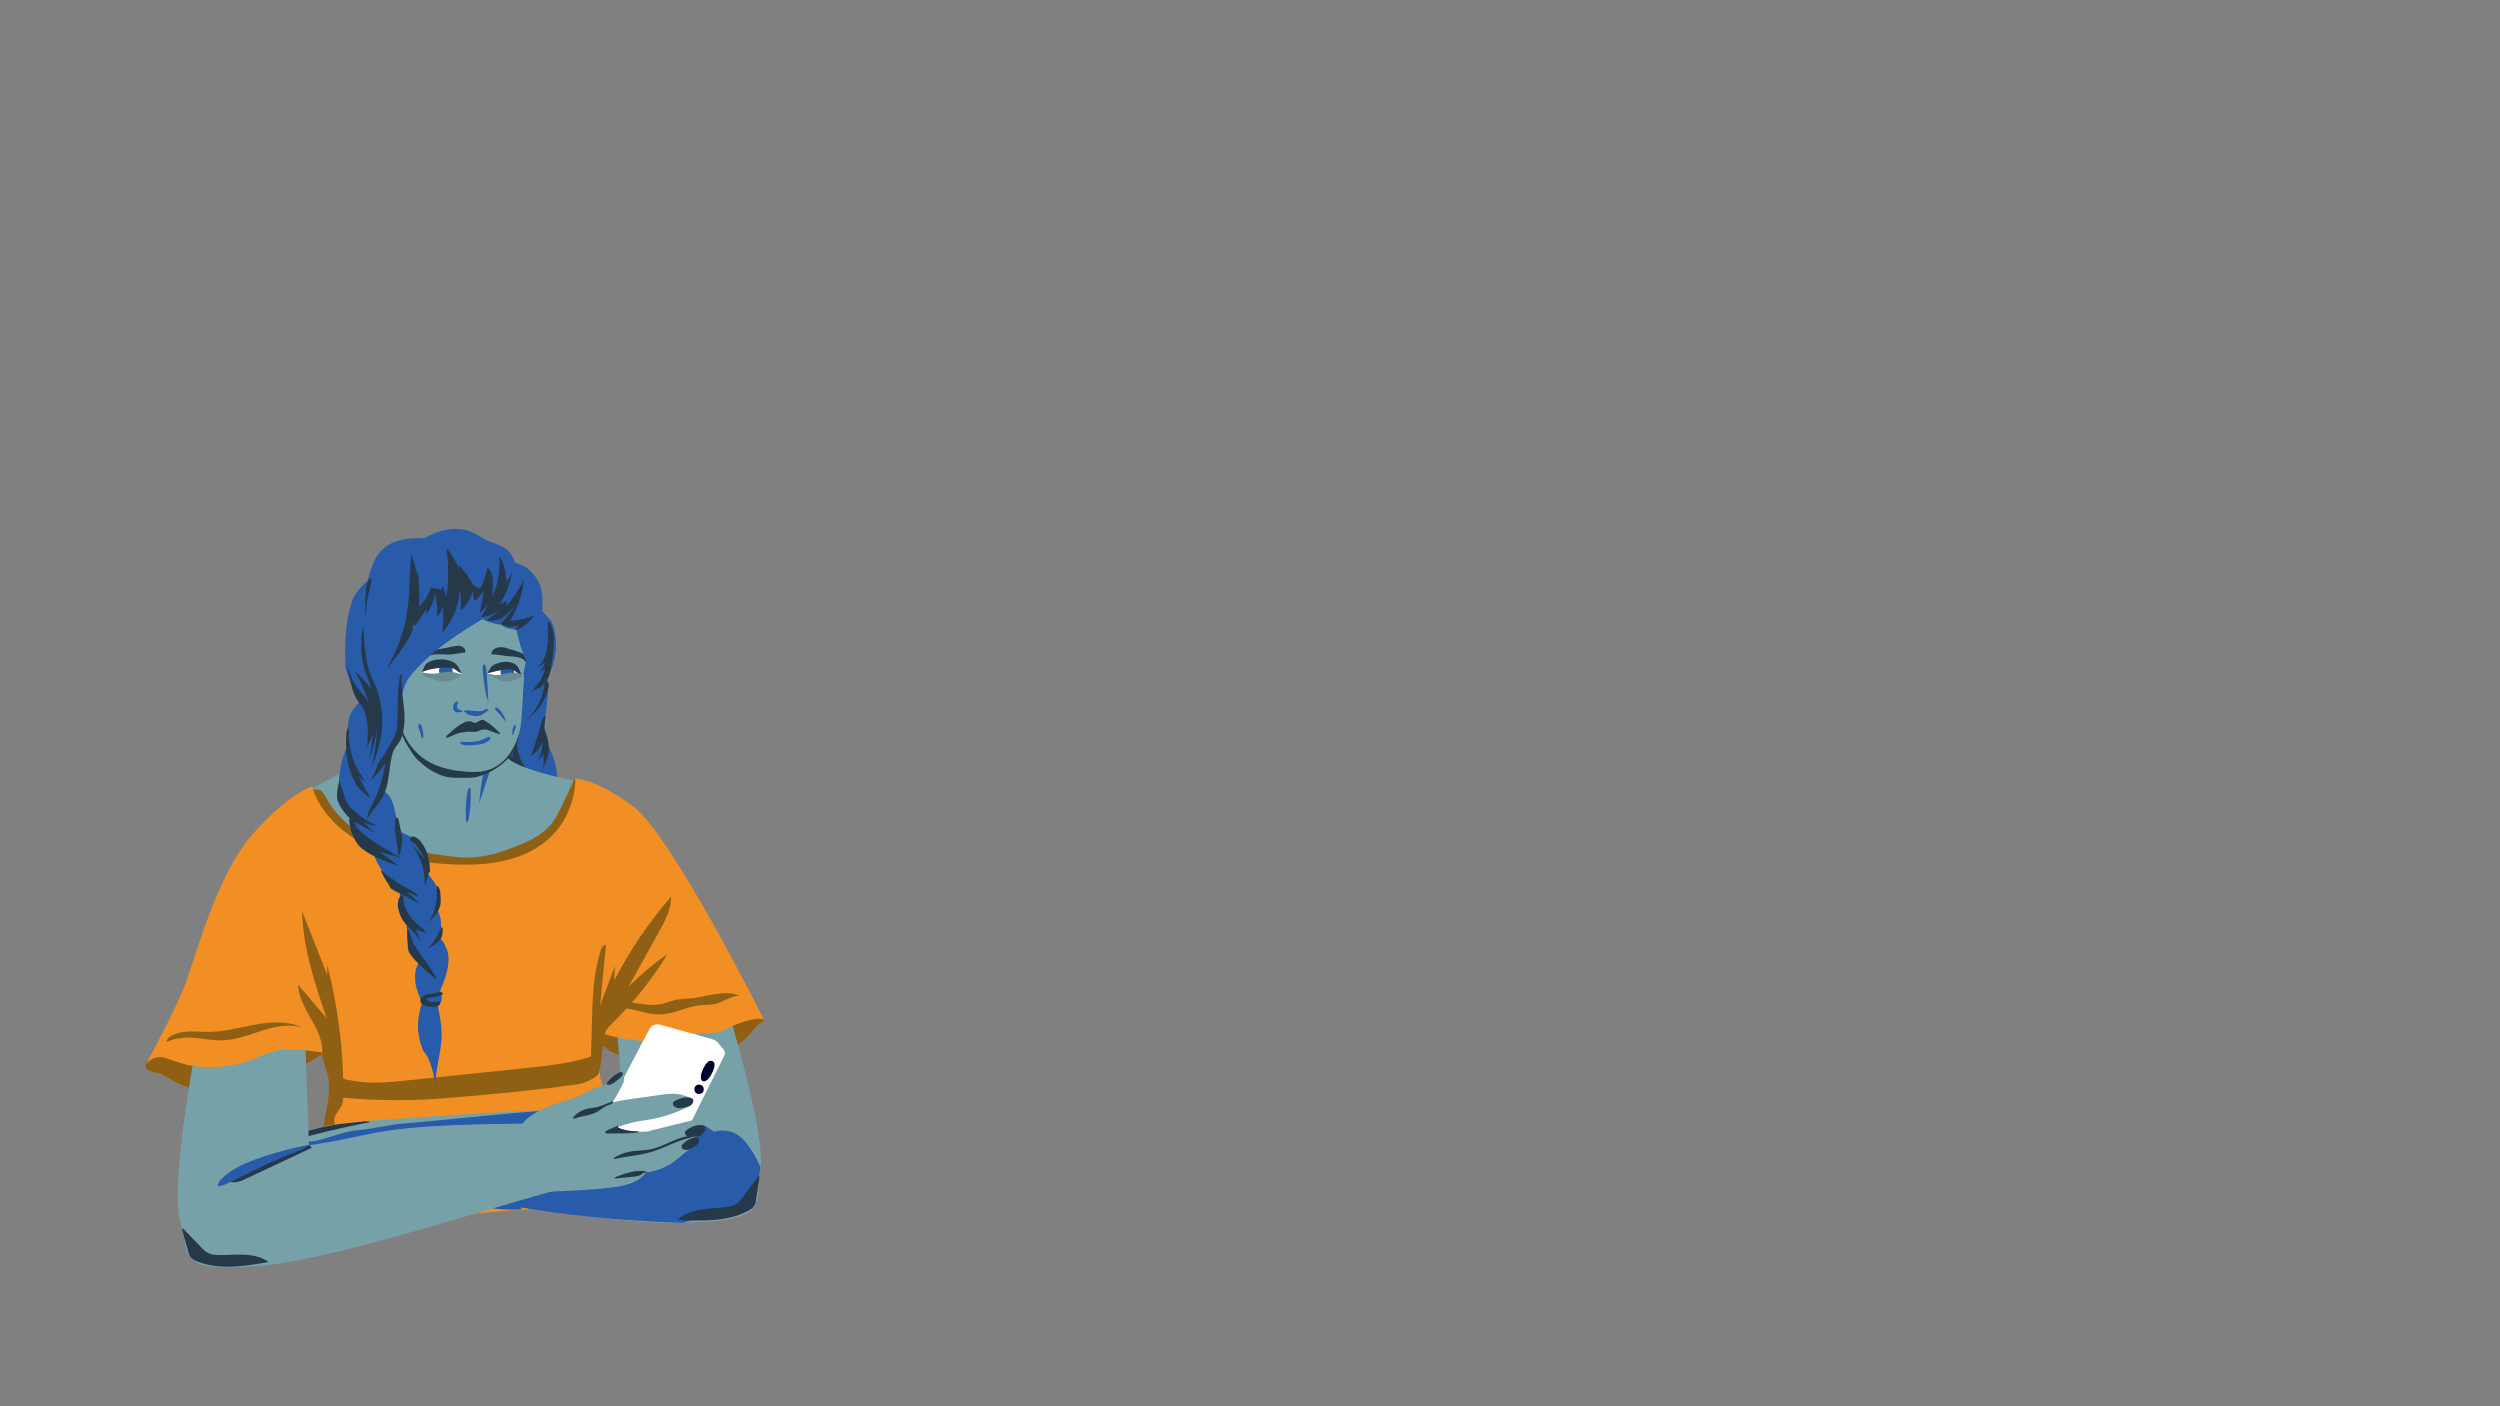 <ns0:svg xmlns:ns0="http://www.w3.org/2000/svg" version="1.1" id="Layer_4" x="0px" y="0px" viewBox="0 0 2562 1441" style="enable-background:new 0 0 2562 1441;" xml:space="preserve" width="2562.0" height="1441.0">
<ns0:rect x="0" y="0" width="2562" height="1441" fill="#808080" stroke="none"/>
<ns0:style type="text/css">
	.st0{fill:#285BAA;}
	.st1{fill:#26394B;}
	.st2{fill:#8F6014;}
	.st3{fill:#76A1A9;}
	.st4{fill:#F18F24;}
	.st5{fill:#FFFFFF;}
	.st6{fill:#00022E;}
	.st7{fill:#678C91;}
</ns0:style>
<ns0:g>
	<ns0:g>
		<ns0:path class="st0" d="M525.8,783.3c1,1.1,2,2.1,2.7,3.4c0.6,1.3,0.9,2.8,1.2,4.2c1.7,7.8-0.6,20.8,4.5,27c2,2.5,4.9,3.8,7.9,5    c6.7,2.6,29.8,14.7,33.2,8.3c3-5.5-4.6-35-5-41.3c-1.1-15.4-12.5-28.8-12.8-44.2c-0.2-6.7,1.8-13.2,2.5-19.9    c0.9-9.3,2.5-19.5,0.9-28.7c-1.1-6.3-5.5-12.2-10.3-16.3c-3.3-2.9-10.7-19.8-14.9-19.9c-13.4-0.4-23,24.4-28.9,36.5    c-5.9,12.1-5.7,26.3-2,39.3c1.9,6.8,5,13.7,10,18.8c1,1,2.1,1.8,2.8,3c0.5,1.2,0.4,2.6,0.4,3.7c0.1,3.6,0.9,7.1,2.1,10.6    C521,776.7,523,780.2,525.8,783.3z" />
		<ns0:path class="st1" d="M545.8,794.2c-7.8-2.7-14.3-6.6-20.6-11.9c-2.7-2.2-4.4-4.9-4.8-8.5c1.8,0.5,3.5,1.2,5.2,1.9    c-0.2-3.8-0.3-7.7-0.1-11.5c0.1-1.9,0.5-3.6,1.2-5.5c0.4-1.2,1.7-10.1,4.1-7.9c1.8,1.7-0.7,8.5-0.9,10.8c-0.1,2.2-0.2,3.7,0.2,5.5    c1.5,7,3.8,13,7.7,19.1c1.1,1.7,2.6,2.9,3.9,4.7C542.7,791.9,544.3,793.7,545.8,794.2z" />
		<ns0:path class="st1" d="M543.7,775c5.5-3.4,9.9-8.7,12.2-14.9c0.2,6.5-1.4,13-4.5,18.7c2.3-1.6,4.3-3.9,5.1-6.6    c1.2,5.4,0.9,11.1-1.1,16.3c7.1-9.8,9-23.4,4.8-34.8c-0.6-1.8-1.5-3.6-1.9-5.7c-0.9-4.2,0.2-8.3,0.6-12.4c0.4-3.8-2.5,0.2-3,1.6    c-1.6,3.7-2.1,8-3.3,11.8c-1.2,4.2-2.6,8.2-3.9,12.3C547.4,765.9,545.7,770.5,543.7,775z" />
	</ns0:g>
	<ns0:path class="st2" d="M182.4,1110.3c14,7,30.4,7.7,45.9,5.5s30.5-6.8,45.8-10c6.5-1.4,13.1-2.5,19.4-4.8c6.1-2.2,11.6-5.5,17.2-8.9   c6.8-4.1,13.7-8.1,20.5-12.2c1.4-0.9,2.9-1.8,3.3-3.4c0.3-1.4-0.2-2.7-1-3.9c-5-9.4-14.7-15.7-24.9-18.7c-10.2-3-21-3.1-31.7-2.7   c-12.3,0.5-24.4,1.9-36.5,3.9c-12.2,2-24.2,4.9-36.1,8.4c-11.8,3.5-23.5,7.8-34.8,12.8c-5.1,2.2-11,4.3-15.4,7.9   c-2.7,2.2-6.4,6.4-4.6,10.2c2.2,4.4,9.9,4.1,14,5.7c5.3,2,10,5.2,14.9,8.1C179.9,1109,181.1,1109.6,182.4,1110.3z" />
	<ns0:path class="st2" d="M784.1,1046.1c-3,1.1-5.8,2.8-8.1,4.9c-3.2,2.9-5.7,6.6-8.5,9.8c-9.2,10.6-22.5,16.7-36.2,19.7   c-13.7,3-27.7,3-41.7,3c-9.6,0-19.2,0-28.9,0c-9.1,0-18.3,0-27-2.7c-8.6-2.7-16.9-8.3-20.4-16.6c-0.3-0.7-0.6-1.6-0.4-2.5   c0.3-1.4,1.7-2.2,2.9-2.9c35.5-18.9,75.1-35.4,114.9-29c9.5,1.5,18.7,4.4,27.9,7.1c4.6,1.4,9.3,2.8,13.9,4.3c2,0.6,4.5,1.1,6.3,2.1   C780.3,1044.1,782.2,1045.1,784.1,1046.1z" />
	<ns0:path class="st3" d="M408.8,713.8c0,0,3.7,46.2-27,61.6s-73.6,39-73.6,39l24.1,66.6l82.5,44.6h150.9l48.4-120.2   c0,0-66-11.6-88-24.3c-28.9-16.5-13.5-61-13.5-61L408.8,713.8z" />
	<ns0:path class="st2" d="M397.3,867.1c9.2,2.6,18.7,3.9,28.2,5.3c9.5,1.4,18.9,2.7,28.4,4.1c8.3,1.2,16.7,2.3,25.2,2.3   c18.5,0,36.5-5.9,53.6-13c11.7-4.9,23.5-10.9,31.7-20.6c5.2-6.2,8.7-13.7,12.2-21c4.1-8.7,8.1-17.4,12.2-26.1   c5.7,9.4,2.8,21.5-1.7,31.6c-12.8,29.2-37.8,53-67.7,64.3c-27,10.2-56.8,10.6-85.7,9c-13.2-0.7-26.7-1.8-39.2-6.1   c-9.9-3.4-19.1-8.9-27.8-14.7c-9.5-6.4-18.8-13.7-24-23.8c-3-5.8-4.5-12.2-7.8-17.7c-5.2-8.6-15.9-15.3-17.6-25.7   c-1.2-7.1,9.4-7.8,12.9-3.6c3.2,3.7,5.2,8.6,8,12.7c2.7,3.9,5.5,7.7,8.7,11.2c6.3,7,13.5,13.2,21.4,18.5   c7.9,5.2,16.5,9.4,25.5,12.3C394.9,866.4,396.1,866.7,397.3,867.1z" />
	<ns0:path class="st0" d="M456,762.9c37.1,4.7,54.4-19.8,58.9-32c-3-3.9-9.1-3.1-14-2c-6.1,1.4-12.2,2.3-18.2,2.9   c-6.2,0.5-12.4,0.7-18.7,0.4c-6.2-0.3-12.4-1.1-18.5-2.2c-6.1-1.3-25.6-21.7-31.3-23.9c-5.8-2.2-5.5,7.1-5.4,7.6   C409.1,714.8,410.8,757.2,456,762.9z" />
	<ns0:path class="st4" d="M330.2,1078.4c0,0,8.7,21.8,8,40.8c-0.7,19-25.2,109.2-22.2,120.2c2.9,11,70.1,8.7,106.4,8.7   s134.2-14.6,178.1-8c44,6.6,63.6,2.2,67.3,0.7c3.6-1.5-53-120-53-140.2s4.1-41.3,4.1-41.3L330.2,1078.4z" />
	<ns0:g>
		<ns0:path class="st3" d="M745.4,1033.2c0,0,40.6,131.4,33.7,166.1c-6.9,34.7,13.7,51.5-79.5,53.8s-279.6-38.7-301.3-33.8    c-21.5,4.9-32.1,19.5-93.7,22.2c0,0-59,18.9-62.1,9.7c-2.6-7.7,5.4-9.4,5.4-9.4s-37.8,9-41.3,1.4c-3.8-8.3,5.2-11.5,5.2-11.5    s-13.8,4.6-15.7-1.2c-2.9-8.7,15.4-15.3,15.4-15.3s1.2-13,24.9-25.2c23.7-12.3,28.1-15.5,28.1-15.5s-5.3-11.1,2-12.1    c3-0.3,12.2,3.7,26.6,2.7c0,0,46.7-14.8,93.8-17c0,0,176.4-13.9,252.1-11.7c0,0-7.1-84.9-9.6-115L745.4,1033.2z" />
		<ns0:path class="st1" d="M714.8,1156.2c3.9,1.4,8.4,3.4,9.7,7.4c-5.2,3.1-11.9,1.3-17.7-0.7c-23.5-7.8-46.9-15.7-70.3-23.5    c-0.3-0.1,1.6-2.6,1.8-2.8c0.9-0.5,1.5-0.2,2.3-0.1c2.8,0.5,5.4,1,8.2,1.5c5.4,1.1,10.8,2.2,16.2,3.4c10.8,2.6,21.4,5.4,32.1,8.7    C703.1,1152.1,709,1154,714.8,1156.2z" />
		<ns0:path class="st1" d="M439.4,1225.9c-14.4-2.6-40-4.6-45-3.4c-5.1,1.3-9.7,3.7-14.4,6c-15.3,7.4-31.6,12.3-48.3,14.7    c-10.3,1.5-21.1,1.9-30.9-1.8c13.8-2.7,27.4-5.4,41.2-8.1c9-1.8,18.1-3.6,26.2-7.7c5.8-2.9,11-6.9,17-9.4    c10.2-4.2,48.6,4.1,59.6,4.9L439.4,1225.9z" />
		<ns0:path class="st1" d="M286.9,1227.5c1.2-0.6,2.5-1.3,3.3-2.2c1-1,1.4-2.5,1-3.7c-3.1,0-5.7,2-8.1,3.8c-5.4,3.8-11.6,6.7-18.1,8.4    c-3.5,1-7.1,1.6-10.5,2.9c-1.6,0.6-3.2,1.4-4.6,2.5c-0.5,0.3-1.7,1.2-1.9,1.7c-0.2,0.5,0.5,0.5,1,0.4c1.9-0.1,3.9-0.9,5.9-1.4    c2.1-0.5,4.3-1.2,6.3-1.8c4.2-1.3,8.3-2.8,12.4-4.4c4.1-1.6,8.1-3.4,12.1-5.3C285.9,1228,286.4,1227.7,286.9,1227.5z" />
		<ns0:path class="st1" d="M212.5,1231.5c2.7-3.4,7.3-4.8,11.4-6.1c16.9-5.1,33.5-11.1,49.7-18c3.1-1.3,6.2-2.7,9.5-3.6    c1.2-0.3,2.3-0.5,3.5,0c0.7,0.3,1.5,1,0.7,1.7c-0.5,0.5-1.4,0.7-2,1.1c-0.7,0.3-1.5,0.6-2.2,1c-1.5,0.6-3,1.3-4.5,1.9    c-3,1.2-6,2.3-9.1,3.4c-6.1,2.1-12.3,3.9-18.5,5.8c-6.2,1.8-12.4,3.5-18.6,5.4c-6.1,1.9-12.2,4.1-18.1,6.6    C214.1,1230.8,212.8,1231.2,212.5,1231.5z" />
		<ns0:path class="st1" d="M281,1183.8c-0.5,0.9-1.4,1.4-2.2,1.9c-3.9,2.6-7.9,5-12.1,7c-5.1,2.5-10.7,4.3-16,6.1    c-13,4.5-25.8,9.9-38.2,16c0.4-2.2,2.6-3.6,4.5-4.8c18.7-10.8,40-16.2,58.7-27c1.3-0.7,2.9-2.1,4.4-2.1S281.5,1182.8,281,1183.8z" />
		<ns0:path class="st1" d="M272.9,1170.8c2.8-1,5.5-2,8.4-2.6c4.1-0.7,8.4-0.7,11.7-3.1c-6.9,0.6-13.7,2.2-20.5,3.8    c-1.6,0.4-3.2,0.7-4.6,1.7c-0.9,0.5-1.7,1.4-2.3,2.2c-0.6,1,0.6,0.9,1.2,0.5C268.8,1172.3,270.9,1171.5,272.9,1170.8z" />
		<ns0:path class="st1" d="M314.5,1164.9c-4.7,1.3-9.3,2.7-14.1,3.1c-2.7,0.2-6-0.2-7.1-2.7c1-1.2,2.5-1.6,3.9-1.9    c9.4-2.3,18.9-4.7,28.3-7c4.9-1.2,9.8-2.5,14.7-3.3c6.6-1.2,13.3-1.8,20.1-2.5c3-0.3,5.9-0.5,8.9-0.9c2.5-0.2,5.2-0.9,7.8-0.5    c0.3,0,1.8,0.1,1.9,0.5c0.1,0.4-1.9,0.6-2.2,0.7c-2.9,0.5-5.8,1.2-8.6,1.8c-5.8,1.2-11.5,2.5-17.3,3.7c-5.8,1.3-11.4,2.6-17.2,3.9    c-5.7,1.4-11.4,2.9-17.1,4.4C315.9,1164.5,315.1,1164.8,314.5,1164.9z" />
		<ns0:path class="st0" d="M459.1,1230.8c-7.1-1.1-14.5-2.1-20.9-5.4c-0.7-0.4-1.4-0.7-1.7-1.5c-0.4-1.1,0.3-2.5,1.4-3    c1.2-0.5,2.5-0.4,3.5-0.2c7.9,0.9,15.6,3,23.3,4.7c4.7,1,9.4,1.8,14.1,2.5c4.7,0.6,9.5,1.3,14.3,1.9s9.6,1.2,14.4,1.9    c4.8,0.7,9.5,1.5,14.2,2.6c2.3,0.4,4.6,1.1,7,1.6c1.2,0.3,2.2,0.6,3.4,1c0.5,0.2,2.5,0.3,2.5,1.1c0.1,0.6-1,1.2-1.4,1.4    c-1,0.3-2.3,0.2-3.4,0.2c-2.5,0-4.9,0.1-7.5,0c-5-0.1-9.9-0.4-14.9-1c-5-0.5-9.9-1.2-14.9-1.9c-5-0.7-9.9-1.6-14.9-2.3    c-4.9-0.9-9.9-1.7-14.8-2.5C461.6,1231.2,460.3,1231,459.1,1230.8z" />
		<ns0:path class="st0" d="M688.7,1142.8c15.4,3.2,31,7.5,43.3,17.3c2.2,1.7,4.5,3.9,4.7,6.7c-3.3,0.6-6.8-0.4-10-1.5    c-21.8-7.4-43.2-15.9-65.5-21.7c-4.4-1.2-8.7-2.1-13.1-3.6c-2.1-0.7-4.3-1.5-6.3-2.5c-0.5-0.2-1.1-0.5-1.6-0.7    c-0.3-0.2-0.9-0.3-0.4-0.6c0.3-0.2,1.1-0.1,1.5,0c0.6,0,1.2,0.1,1.8,0.1c4.9,0.3,9.8,0.7,14.7,1.4c4.9,0.5,9.7,1.3,14.6,2.1    c4.8,0.9,9.7,1.7,14.5,2.7C687.5,1142.5,688.1,1142.7,688.7,1142.8z" />
		<ns0:path class="st1" d="M207.2,1242.1c-1.7-0.6-3.5-2.1-3.6-4.1c-0.2-2.3,2.2-3.8,3.9-5c4.3-2.6,9.5-3.5,14.5-3.4    c0.7,0.1,1.4,0.1,2,0.4c1.3,0.5,1.9,1.9,1.9,3.2s-0.5,2.5-1.3,3.5c-2,2.7-5.4,3.8-8.6,4.6C213.3,1242.2,209.9,1243.2,207.2,1242.1    z" />
		<ns0:path class="st1" d="M241.9,1249.4c-1.4-0.5-2.9-1.7-3-3.3c-0.1-1.9,1.8-3.2,3.3-4.1c3.5-2.1,7.8-2.9,11.9-2.8    c0.5,0.1,1.2,0,1.7,0.3c1,0.4,1.6,1.6,1.6,2.6c0,1.1-0.4,2-1.1,2.9c-1.6,2.1-4.5,3.1-7.1,3.8    C247,1249.4,244.3,1250.2,241.9,1249.4z" />
		<ns0:path class="st1" d="M262.7,1163.7c-1.1-0.9-1.8-2-1.3-3c0.7-1.1,3.1-1.1,4.8-1c4.2,0.2,8.5,1.4,12.3,3.1c0.5,0.2,1.1,0.4,1.4,0.9    c0.7,0.6,0.7,1.5,0.3,2c-0.4,0.5-1.4,1-2.3,1.2c-2.5,0.5-5.5,0-8.2-0.6C267.3,1165.7,264.5,1165,262.7,1163.7z" />
		<ns0:path class="st1" d="M197,1229.1c-1.7-0.5-3.6-1.9-3.8-3.7c-0.3-2.3,2-4.1,3.6-5.2c4.2-2.9,9.3-4.2,14.3-4.3c0.7,0,1.4,0,2.1,0.2    c1.3,0.5,2,1.8,2.1,3c0.1,1.3-0.4,2.6-1.1,3.6c-1.8,2.8-5.2,4.2-8.3,5.1C203.1,1228.9,199.9,1230,197,1229.1z" />
		<ns0:path class="st1" d="M204.6,1218.6c-1.5-0.3-3.3-1.3-3.6-2.9c-0.5-1.9,1.3-3.6,2.6-4.8c3.2-2.9,7.5-4.5,11.8-5.1    c0.6,0,1.2-0.1,1.8,0c1.2,0.3,1.9,1.3,2.1,2.3c0.2,1.1-0.1,2.1-0.5,3.2c-1.3,2.6-4.1,4.1-6.6,5.2    C209.7,1217.7,207.1,1219,204.6,1218.6z" />
	</ns0:g>
	<ns0:path class="st0" d="M491.1,823.2c3.9-11.8,7.8-23.7,11.7-35.5c2.6-8,5.3-16.1,6.9-24.4c0.4-2.1,0.7-4.3,1-6.3   c0.1-1.3,0.6-3.2,0.2-4.5c-0.6-1.6-1.9,0.2-2.6,1c-3.8,4.8-5.5,10.7-7.3,16.3c-2.5,8.1-4.5,16.5-6.1,24.9   c-1.6,8.4-2.9,16.9-3.5,25.4C491.4,821.2,491.3,822.3,491.1,823.2z" />
	<ns0:path class="st0" d="M630.5,1164.8c-11.9-1.6,29.7-30.9,17.6-31c-64.2-0.7-170.9,12.3-236,17.7c-14.2,1.2-32.7,6-48,7   c-10.7,0.7-32.2,9.8-42.8,10.9c-16.9,1.6-31.3,12.5-44.7,22.9c3.1-0.2,6.1-0.4,9.2-0.7c120.8-9.4,244.6-18.6,365.8-17.6   c3,0,6,0,8.9-0.6c0.9-0.2,2.1-0.5,1.9-1.7c-0.2-1.2-2-1.1-3-1.2c-6.2-1.2-12.4-2.7-18.6-3.9C637.4,1166,634,1165.3,630.5,1164.8z" />
	<ns0:path class="st0" d="M605,1164.7c0,0,78.6,6.6,99.1,2.8s31-12.9,47.2-6.9c16.1,6,27.9,35.4,27.9,35.4l-5,37.8l-74.6,19.3   c0,0-92.8-1.6-181.7-18.6C489.7,1228.2,605,1164.7,605,1164.7z" />
	<ns0:path class="st0" d="M477.8,842.3c1.1,0.5,1.9-0.9,2.2-2c2.3-9.3,2.5-19,2.3-28.5c0-1.1,0.6-4.6-1.1-4.2c-1.7,0.4-2,2.8-2.2,4.1   c-0.9,4.8-1.4,9.6-1.6,14.5c-0.1,2.8-0.2,5.4-0.1,8.2c0,1.3,0.1,2.7,0.2,3.9C477.6,838.8,477.5,842.1,477.8,842.3z" />
	<ns0:g>
		<ns0:path class="st5" d="M742.2,1081.9l-51.2,102.7c-3.4,6.9-11.1,10.6-18.7,8.7l-53.1-12.4l-12.4-14.6l58.6-111.5    c2-3.9,6.5-5.9,10.8-4.7L730,1065c2.2,0.6,4.2,1.9,5.7,3.6l5.7,6.7C742.9,1077.2,743.2,1079.8,742.2,1081.9z" />
		<ns0:circle class="st6" cx="716.4" cy="1116.3" r="4.8" />
		<ns0:path class="st6" d="M729.9,1099.3c-3.5,7.3-7.4,9.8-9.8,8.6c-2.6-1.3-2.8-5.9,0.7-13c3.5-7.3,6.7-8.6,9.3-7.5    C732.7,1088.6,733.4,1092,729.9,1099.3z" />
		<ns0:path class="st3" d="M535.3,1151.5c-154.9,1.4-143.9,11.2-218.7,22.2c0,0-2.9-85.2-4.1-115.3l-113.7,25.4c0,0-25,135.3-13.9,168.9    c11,33.6-7.6,52.7,85.2,44.1c92.7-8.7,302.2-83.6,324.2-81.3C594.4,1215.4,595.6,1150.9,535.3,1151.5z" />
		<ns0:path class="st1" d="M192.6,1281.8c0.6,2.2,1.3,4.6,2.7,6.5c1.7,2.2,4.5,3.5,7.1,4.6c22.9,8.9,48.5,4.7,72.8,0.4    c-7-5.2-15.9-7-24.6-7.5c-8.7-0.4-17.4,0.5-26.1,0.4c-3.6-0.1-7.3-0.3-10.6-1.8c-3.3-1.5-5.9-4.2-8.3-6.7    c-4.7-4.9-9.4-9.8-14.1-14.6c-1.2-1.2-2.2-2.7-3.6-3.7c-1.8-1.4-1.2,1.1-0.9,2.1c0.9,3.2,1.8,6.5,2.7,9.7c0.5,1.8,1,3.6,1.5,5.4    C191.6,1278.1,192.6,1280.2,192.6,1281.8z" />
		<ns0:path class="st1" d="M243.5,1202.3c-3.7,1.9-7.9,4.4-8.7,8.4c5.5,2.5,12.1-0.2,17.5-2.8c22.4-10.6,44.7-21.1,67.1-31.6    c0.3-0.1-1.8-2.3-2.1-2.5c-0.9-0.4-1.5-0.1-2.3,0.2c-2.7,0.9-5.3,1.6-7.9,2.5c-5.2,1.7-10.5,3.5-15.7,5.3    c-10.5,3.7-20.7,7.9-30.8,12.4C254.7,1196.9,249.1,1199.6,243.5,1202.3z" />
		<ns0:path class="st0" d="M268,1186c-14.8,5-29.9,11.1-41,22.2c-2,2-3.9,4.5-3.8,7.3c3.4,0.2,6.7-1.3,9.8-2.7    c20.7-9.9,41.1-20.9,62.4-29.2c4.2-1.6,8.4-3.2,12.6-5.1c2-1,4.1-2,6-3.2c0.5-0.3,1-0.6,1.5-1c0.3-0.2,0.9-0.4,0.3-0.6    c-0.4-0.2-1.1,0.1-1.5,0.1c-0.6,0.1-1.2,0.2-1.8,0.3c-4.8,0.9-9.7,1.9-14.5,3.1c-4.8,1.2-9.5,2.5-14.3,3.8    c-4.7,1.4-9.4,2.9-14.1,4.4C269.1,1185.6,268.5,1185.8,268,1186z" />
		<ns0:path class="st3" d="M548.6,1221.6c41.3-1.1,63.2-2.7,80.9-5c12.1-1.6,25.4-5.1,32.4-15c10.8-1.3,21.2-5.4,29.9-11.9    c5.3-4.1,10.1-9,15.9-12.4c1.6-1,3.4-1.9,4.5-3.5c1.9-3.1,0.4-8-3.2-7.9c3.9-2.1,7.6-4.9,10.6-8.3c0.6-0.7,1.3-1.5,1.5-2.3    c0.7-2.2-0.7-4.6-2.7-5.9c-3.8-2.5-8.7-1.4-13.2-0.3c-4.9,1.3-9.9,2.5-14.8,3.7c-5.7,1.4-11.4,2.8-17.1,4.3    c-2.8,0.6-5.5,1.2-8.2,2.1c-1.5,0.5-3.2,0.5-4.8,0.5c-3.2,0.1-6.5,0.1-9.7-0.2c-3.5-0.3-7-0.9-10.5-1.7c-1.6-0.3-3.2-0.7-4.7-1.2    c-0.7-0.2-1.6-0.4-2.3-0.6c0,0-1.4-0.5-1.5-0.4c6.5-2.6,13.2-4.6,20.2-6c4.7-1,9.4-1.5,14-2.3c14-2.6,27.6-7,40.3-13.4    c0.5-0.2,1.1-0.5,1.5-0.9c1.6-1.4,1.6-4.1,0.5-6c-1.2-1.8-3.1-3-5.1-3.7c-8.9-3.6-18.8-2.5-28.2-1c-15.9,2.5-31.4,3.8-47.2,7.4    c4.1-6.1,7.7-12.5,10.7-19.1c1.2-2.6,2.2-5.8,0.6-8c-7-0.4-12.4,6.2-18.8,9.2c-4.6,2.1-9.9,2.6-14.5,4.8c-2.1,1.1-4.2,2.5-6.2,3.6    c-3.6,2-7.7,3.2-11.4,4.9c-8.5,4.1-44.4,9.9-55.9,31.4c-5.8,10.7,0,20.4,0,32.5C532.2,1201.2,549.2,1221.3,548.6,1221.6z" />
		<ns0:path class="st1" d="M612,1139.4c3.8-2.1,7-5.4,11.2-6.8c1.2-0.4,2.3-0.6,3.4-1.3c1.1-0.6,1.9-1.7,1.8-2.9    c-3.3,1.3-6.6,2.7-9.9,3.9c-2.2,0.9-4.5,1.8-6.8,2.3c-3,0.7-6.2,0.9-9.2,1.5c-3.1,0.6-6,1.8-8.6,3.4c-1.4,0.9-2.7,1.7-3.8,2.8    c-1,0.9-1.9,1.6-2.5,2.9c-0.2,0.7-0.4,1.7,0.6,1.4c1.5-0.5,2.9-1.1,4.4-1.5c3.1-0.9,6.2-1.4,9.3-2.1    C605.4,1142.1,608.9,1141.1,612,1139.4z" />
		<ns0:path class="st1" d="M621.9,1158.6c-0.5,0.3-1.2,0.6-1.5,1.2c-0.3,0.5-0.2,1.4,0.3,1.7c0.2,0.1,0.5,0.1,0.7,0.1    c4.8,0,9.6,0,14.4-0.1c6.5,0,13-0.1,19.3-1.3c-1-0.9-2.3-0.9-3.6-0.9c-4.6,0-9.2-0.6-13.7-2.1c-1.1-0.3-2.2-0.7-3.3-1.3    c-0.7-0.3-1.4-0.4-1.2-1.4c0.1-0.5,0.4-0.9-0.4-0.6c-1.2,0.3-2.3,0.7-3.5,1.3C627,1156.3,624.5,1157.3,621.9,1158.6z" />
		<ns0:path class="st1" d="M668,1180.4c12.8-3.9,24.5-11,37.6-14c1.6-0.3,3.5-0.9,4.1-2.5c-15,0.3-27.9,10.7-42.7,13.8    c-6.5,1.4-13.2,1.2-19.8,2.2c-4.5,0.7-9,2-13.1,3.9c-1.7,0.9-3.8,1.7-5.2,3.1c-0.6,0.5-0.2,0.7,0.4,0.7c2.8,0,5.7-1,8.3-1.4    c4.7-0.9,9.4-1.5,14.1-2.2c4.9-0.9,9.8-1.8,14.6-3.1C666.8,1180.8,667.5,1180.6,668,1180.4z" />
		<ns0:path class="st1" d="M649.8,1205.8c2.6-0.3,5.1-0.6,7.3-2.1c1-0.7,1.8-1.7,3-1.9c1.1-0.2,2.3,0.1,2.9-0.9    c-1.3-0.5-2.7-0.7-4.1-0.9c-8.1-0.6-16.1,1.9-23.9,4.6c-1.5,0.5-3,1-4.3,1.8c-0.4,0.3-1.4,0.7-0.6,1.2c0.6,0.3,1.8,0,2.6-0.1    c3.6-0.3,7.4-0.6,11-1.1C645.6,1206.2,647.6,1206,649.8,1205.8z" />
		<ns0:path class="st1" d="M632.3,1107.3c-2.2,1.8-4.6,3.6-7.1,4.3c-1,0.2-1.9,0.2-2.6,0c-0.6-0.3-1-1.1-0.5-1.9    c0.1-0.5,0.6-0.9,0.9-1.3c2.6-3.2,6-6.2,9.7-8.2c1.5-0.9,3.6-1.9,4.8-1.3c1,0.5,0.9,2,0.2,3.2    C636.5,1103.9,634.3,1105.7,632.3,1107.3z" />
		<ns0:path class="st1" d="M710,1176.1c-2.5,1.4-5.1,2.8-7.9,2.3c-1.1-0.2-2.1-0.6-2.9-1.4c-0.7-0.7-1.1-2-0.6-3c0.2-0.6,0.6-1,1.1-1.5    c3-3.1,6.6-5.5,10.8-6.6c1.7-0.4,4.1-0.9,5.3,0.6c1.1,1.3,0.9,3.2,0.2,4.5C714.8,1173.4,712.2,1174.8,710,1176.1z" />
		<ns0:path class="st1" d="M714.5,1163.9c-3,1.1-6.2,1.9-9.1,1c-1.2-0.4-2.2-1.1-2.9-2c-0.6-1-0.9-2.3-0.1-3.5c0.3-0.5,0.9-1,1.4-1.4    c3.7-2.9,8.4-4.8,13-5c1.9-0.1,4.6-0.1,5.7,1.7c1,1.5,0.3,3.6-0.6,5C720.2,1162,717.2,1163,714.5,1163.9z" />
		<ns0:path class="st1" d="M701.7,1134.9c-2.9,0.7-6.3,1.4-9,0c-1.1-0.5-2.1-1.3-2.7-2.2c-0.5-1.1-0.5-2.3,0.2-3.3    c0.4-0.5,1-0.9,1.5-1.2c4.1-2.3,8.6-3.8,13.2-3.6c1.9,0.1,4.5,0.3,5.4,2.2c0.7,1.6-0.1,3.5-1.2,4.9    C707.5,1133.5,704.4,1134.3,701.7,1134.9z" />
	</ns0:g>
	<ns0:path class="st4" d="M320,806c0,0-24.2,6.8-61.4,49.2c-37.2,42.4-57.8,125.1-68.8,153.6s-40.2,81.9-40.2,81.9s6.6-9.5,18.2-6.9   c11.7,2.6,27.5,13.7,65.8,8.5c26.3-3.5,39.5-15.7,56.2-16.6c16.7-1,40.2,2.8,40.2,2.8s8.7,21.8,8,40.8   c-0.7,19,276.4,1.6,276.4-18.6c0-20.2,4.1-41.3,4.1-41.3s39.8,13,60.3,4.3c20.5-8.7,50.5-1.4,62.2-7.7   c11.7-6.3,32.9-14.3,41.7-11.4c0,0-95-190.3-134.5-218.8S589.7,798,589.7,798s3.3,88.1-112,88.1C336,885.9,320,806,320,806z" />
	<ns0:path class="st2" d="M619.2,1064c0.3-2.7,0.7-5.4,1.9-7.9c1.3-2.3,3.2-4.3,5.1-6.2c22.3-21.5,41.8-45.9,58-72.3   c-14.3,10-27.6,21.2-40,33.5c10.2-18.5,20.5-36.9,30.7-55.4c6.4-11.5,13-23.7,12.9-36.9c-22.7,26-42.2,54.8-58.1,85.6   c0.1-4.8,0.2-9.5,0.3-14.3c-5,13.4-10,26.9-15,40.3c2-20.7,3.9-41.4,6-62.1c-3.3,0.2-4.9,3.9-5.9,7.1c-2.5,8.9-4.4,17.8-5.7,26.9   c-1.8,13.3-2.2,26.8-2.6,40.1c-0.5,17-1,33.9-1.5,50.9c-0.1,4.7-4.6,10.3-4.3,15c4.3-1.4,12.4-5.3,13.3-9.8   c1.5-6.9,1.9-14.2,2.9-21.1C618,1073,618.5,1068.5,619.2,1064z" />
	<ns0:path class="st2" d="M305.5,1009.2c9.8,11.4,19.5,22.9,29.3,34.3c-12.2-35.7-24.4-72.1-25.2-109.8c8.6,21.9,17.2,43.7,25.8,65.6   c0-3.5-0.1-7-0.1-10.6c11.2,43.4,16.9,88.2,16.5,133c0,3.4-0.1,6.9-1.3,10.2c-1.6,4.3-5,7.5-7,11.5c-2.1,4.4-0.1,8.9-0.1,8.9   s-6.9,0.7-11.6,2.1c0-10.3,6.8-26,5.1-46.3c-0.6-8.2-4.2-15.3-6-23.1c-1.3-5.1-0.2-10.3-1.3-15.5c-2.8-13.9-11.8-25.8-17.9-38.4   C308.5,1024.5,305.8,1017.1,305.5,1009.2z" />
	<ns0:path class="st2" d="M357.3,1106.7c19.8,4.6,40.6,2.6,60.9,0.4c40.1-4.2,80.3-8.3,120.4-12.5c23.8-2.5,47.8-5,70.3-12.9   c1.1,9.3,1.4,20.3-6.2,25.8c-3.4,2.5-7.7,3.2-11.9,3.8c-37.4,5.5-75.2,8.9-112.9,12.3c-11.1,1-22.3,1.9-33.4,2.7   c-35,2.1-70.2,1.3-105.1-2.5c-1.4-7.4-1.8-16.4,0.5-23.7C346.5,1099.7,350.7,1106.7,357.3,1106.7z" />
	<ns0:path class="st2" d="M197.4,1063.5c10.6,0.7,21.1,3.1,31.7,2.6c13.9-0.6,27-6,40.2-10.1c13.2-4.2,27.6-7.1,40.9-2.9   c-14.8-6.9-32-6.1-48.1-3.2s-32,7.5-48.4,7.6c-8.2,0-16.4-1.1-24.5-0.1c-5.5,0.6-14,2.7-17.6,7.5c-0.3,0.5-1.3,2-0.4,2.6   c0.5,0.3,3.4-1.3,4.1-1.5c3.3-1.2,6.8-1.8,10.2-2.1C189.2,1063.1,193.3,1063.1,197.4,1063.5z" />
	<ns0:path class="st2" d="M648,1034.5c9.2,1.9,18.1,5.2,27.4,5.1c14.6,0,28.1-8.1,42.6-9.5c4.8-0.4,9.6-0.1,14.3-1.1   c8.7-1.8,16.3-8.2,25.2-8.7c-15.5-6.2-32.6,1.1-49.3,2.8c-5.5,0.5-11.1,0.5-16.5,1.7c-5.1,1.2-10,3.4-15.3,4.4   c-9.3,1.8-18.7-0.6-28.1-1.5c-6.3-0.5-13-0.1-18.8,2.6c-0.9,0.4-4.5,3-2.6,4.2c0.6,0.4,3.5-0.7,4.4-0.9c1.7-0.2,3.4-0.3,5.1-0.4   C640.4,1033.3,644.2,1033.7,648,1034.5z" />
	<ns0:g>
		<ns0:path class="st1" d="M427.2,777.9c7.9,7.6,16.4,14,26.9,17.3c6.9,2.2,13.7,1.9,20.7,1.9c5.5,0,11.1,0.1,16.3-1.6    c12.3-3.9,21.9-10.1,30.8-19.4c4.1-4.2,4.9-9.7,6.2-15.1c-3.7,1.3-5.4,4.3-8.5,6.4c-12.2,9-24.3,14.7-39.6,17    c-9.7,1.4-19.1,0.2-28.6-2.9c-5.3-1.8-9.4-6.3-14.1-9.3c-0.7-0.4-1.7-1.3-2.2-1.8c-1-0.9-1.9-1.5-2.7-2.2    c-1.8-1.5-3.4-3.1-5.1-4.5c-1.7-1.4-3.3-3.1-5-4.3c-1.6-1.3-9.4-15.9-11-16.9c-1.7-0.9-1.5,4.1-0.7,6.9c0.9,3.7,6.4,14.4,8.9,17.8    C421.8,770.5,424.2,774.9,427.2,777.9z" />
		<ns0:path class="st3" d="M411.8,747.9c13.5,33.1,40.3,42.5,73.7,43.2c33.4,0.7,47.5-30.7,49.1-55.7c1.5-25.1,1.6-36.6,4.2-57.4    c2.6-20.8,3-37.3,3.1-57.7c-19.9-9.1-36.5-23-57.6-30.4c-21.2-7.5-46.5-15.8-65.9-0.5s-23.3,40.3-39.2,58.2    C393.1,680.5,398.2,714.9,411.8,747.9z" />
		<ns0:path class="st5" d="M431.8,688.8c7.7,1.6,14.8,5.4,22.4,5.7c7.6,0.2,12.4-2.8,19.3-4.1c-4.5-4.2-6.8-8.6-12.8-11.2    c-6.1-2.5-15.4-1.5-21,1C434.1,682.5,435.4,685,431.8,688.8z" />
		<ns0:circle class="st0" cx="456.9" cy="687.2" r="7" />
		<ns0:path class="st1" d="M431.8,688.8c3.3-4.3,2.6-8.2,8.2-10.7c7.1-3.2,15.7-3.2,23.1-0.2c5.9,2.2,7.3,7.5,10.3,12.4    c-6.1-2.1-6.4-6.1-13.9-6.1C446.2,684.2,440.2,685.9,431.8,688.8z" />
		<ns0:path class="st5" d="M499.3,690.3c6.4,2,14.2,5.3,20.5,5.8c6.3,0.5,9.2-2.7,14.8-3.5c-3.3-3.8-4.2-7.8-9.1-10.2    c-4.9-2.3-12.9-1.8-17.7,0.1C503.1,684.2,502.3,687.1,499.3,690.3z" />
		<ns0:ellipse transform="matrix(0.994 -0.109 0.109 0.994 -72.165 61.035)" class="st0" cx="520.2" cy="688.2" rx="7" ry="7" />
		<ns0:path class="st1" d="M499.1,690.2c2.7-3.6,3.1-7.3,7.9-9.3c6.1-2.7,13.1-3.9,19.5-1c5,2.3,6.1,7.5,8,12.2c-5-2.2-6.6-5.9-12.9-6.2    C515.5,685.8,506,688.3,499.1,690.2z" />
		<ns0:g>
			<ns0:path class="st1" d="M506.7,665c-2,1.3-2.8,2.9-3.1,4.9c-0.1,1,0.6,0.6,1.3,0.6c3.3,0.5,7.1,0.6,10.5,1.3     c6.4,1.3,14.4,0.3,20.1,3.5c5.7,3.2,4.7,9.5,8.2,14.1c-2.6-21.5-6.7-19.5-25.2-25.4c-2.8-1-3.9-0.5-6.2-0.7     C510,663.3,508.2,664.1,506.7,665z" />
		</ns0:g>
		<ns0:g>
			<ns0:path class="st1" d="M474,663c2.3,1.4,3,2.9,2.9,5.3c0,1-1,0.5-1.6,0.5c-3.7,0.6-7.7,1.2-11.4,1.7c-7.4,1.1-15.9-1.4-22.8,1.1     c-6.8,2.3-10.7,7.7-16.3,11.6c13.2-19.2,16.1-15.6,36.6-20.1c2.9-0.6,4.3-1,6.7-1.2C470.2,661.6,472.3,661.9,474,663z" />
		</ns0:g>
		<ns0:path class="st0" d="M500.5,719.9c-0.5-10.3-1-20.6-1.8-30.9c-0.1-1.7-0.4-3.4-0.7-5.1c-0.2-1.1-0.6-2.9-2-2.8    c-1.4,0.1-1.4,1.7-1.4,2.8c0,1.8,0.2,3.7,0.4,5.4c0.3,3.4,0.5,6.9,1.1,10.3c0.4,3.4,0.9,6.6,1.5,9.8c0.6,3.2,1.7,6.3,2.7,9.4    C500.1,719,500.4,719.3,500.5,719.9z" />
		<ns0:path class="st0" d="M369.9,717.1c-3.9,5.1-8.5,9.4-11,15.6c-2.3,6.2-2.5,12.2-2.9,18.9c-0.2,3.6,0.2,8.5,0,12.6    c-8.5,19.5-10.6,36.9-4.9,57.3c1.6,5.8,4.7,9.7,6.7,14.9c1.5,4.3,2.8,8,4.8,12.1c4.8,10,11.6,18.5,19.8,25.7    c4.8,14.1,13.7,25,23.7,35.7c1.4,1.5,2.7,2.5,3.4,4.3c0.6,1.4,0.2,2.9,0.3,4.3c0.5,10,2.8,18.6,7.5,27.5c-0.3,2.9-0.3,5.7,0.1,8.4    c0.3,2.3,0.7,4.6,1.2,6.7c0.5,2.6,1,4.9,2,7.4c0.9,1.9,2.2,3.6,3.4,5.4c2.2,3.3,4.9,6.4,5.3,10.6c0.3,2.9-1.9,4.9-2.7,7.5    c-0.9,2.9-1.3,5.9-1.2,8.9c0.1,2.7,0,5.1,0.5,7.8c1.4,6.5,3.7,12.6,6.7,18.5c-5.5,17.1-6.1,30.8,0.3,47.7c1.3,3.4,4.6,6.3,6,9.6    c3.7,8.6,5.7,17.5,7.5,26.8c0-13.1,3.5-26.1,5.3-38.9c2-14.4,0.1-26.9-2.9-40.9c2.1-2.2,3.7-4.8,3.9-8c0.2-3.1-1-5.5-1.6-8.4    c4.4-10.3,8.4-20.5,8.6-31.8c0.1-9.6-3.9-16.2-9.7-23.5c3.1-9.9,2.8-18-1.6-27.4c0,0-0.1,0.6-0.1,0.3c0.3-5.5,1.1-10.9,0.9-16.5    c-0.2-6.1-3-10.8-6.6-15.5c-1.7-2.2-3.6-4.4-5.2-6.7c-1-10.5-0.1-20.1-6.9-28.9c-5.8-7.3-14.6-9.7-22.6-13.7    c-0.4-1.6,0-2.6-0.2-4.4c-1.2-6.2-2-12.5-3.7-18.7c-0.9-3.3-1.7-7.1-3.6-10.6s-5.5-6-9-8c3.8-11.2,5.1-21.3,3.8-33    c4.8-7.8,10.3-14.8,13.4-23.7c1.8-5.1,1.3-10.8,1.9-16.2c0.6-5.4,0.2-11.1,0.6-16.9c0.9-9.8,3.3-19.7,9.6-27.4    c20.3-24.7,46.6-41.7,73.7-58c6,3,11.9,4.8,18.6,5.7c5.2,3.5,10,4.9,16.3,4.8c2,11.5,5.4,22.2,10.2,32.6    c-1.3,5.4-3.6,10.6-2.7,16.3c1,5.7,4.4,9.2,10,10.1c2.9,0.4,5.3-0.9,7.3-2.9c5.7-6.1,10.3-12.1,12.7-20.3    c3.8-13.8,4.2-26.5,0-40.2c-1.8-5.7-7.3-9.6-10.9-14.2c0-8.4,0.7-16.3-1.8-24.4c-2.6-8.1-7-14.3-13.8-19.6c-3.7-3-8.9-4.1-13-6.4    c-1.7-6.2-5.1-11.3-10.5-14.6c-5.4-3.3-10.9-4.7-16.4-7c-7.8-3.3-14.2-9.3-22.6-11.1c-16.1-3.6-28.5,0.7-42.7,8.1    c-14.1,0.4-27.6,0-39.5,8.7c-11.9,8.7-14.7,20.9-18.7,34.5c-7.1,7.3-13.9,13.4-16.9,23.7c-6.5,22.1-7,44.2-5.8,67    C358.1,696.9,362.4,707.4,369.9,717.1z" />
		<ns0:path class="st0" d="M464.5,725.2c0.1,1.3,0.2,2.3,1.1,3.3s2.3,1.5,3.7,1.5c1.4,0.1,2.9-0.4,4.3-0.6c-0.1-0.7-0.3-1-0.9-1.3    c-0.6-0.2-1.4-0.5-2-0.9c-0.6-0.3-1.5-0.6-1.8-1.2c-0.7-1-0.7-2.1-0.4-3.4c0.1-0.7,0.6-1.4,0.9-2c0.1-0.3,0.2-0.5,0.1-0.9    c-0.4-0.6-1.2-0.9-1.7-0.6c-1.1,0.2-1.6,0.7-2,1.6C464.7,722.2,464.4,723.6,464.5,725.2z" />
		<ns0:path class="st0" d="M493.2,728.6c1.7-0.4,3.6-1.3,5.3-1.9c0.7-0.3,1.6-0.3,1.9,0.4c0.3,0.7-0.2,0.9-0.7,1.3    c-1.4,1.1-2.9,2.1-4.4,3.2c-0.9,0.6-1.7,1.3-2.8,1.6c-1.6,0.5-3,0.7-4.7,0.6c-2.8-0.1-5.4-0.6-8.1-1.6c-0.5-0.1-1.1-0.5-1.5-1    s-0.7-0.9-1.2-1.3c-0.4-0.3-1.3-0.3-1.7-0.6c-0.4-0.5-0.1-0.7,0.4-0.9c1.3-0.2,2.7-0.5,3.9-0.4c2.9,0.1,5.7,0.5,8.5,0.7    C490,729,491.5,729,493.2,728.6z" />
		<ns0:g>
			<ns0:path class="st1" d="M479.6,749.8c3.2,0.2,6.5,0.5,9.6-0.1c1.8-0.4,2.9-1.7,4.6-1.9c2.1-0.3,3.7-0.5,5.8,0.2     c4.2,1.5,8.4,3.2,12.7,4.6c0.1-0.5,0.1-1.3-0.3-1.6c-4.9-5-9.9-9.6-16.1-12.9c-1.1-0.5-2.2-0.5-3.3,0c-2.1,0.9-3.7,2.5-6.1,2.7     c-1.3,0.1-2.7-1.3-3.8-1.4c-2.5-0.4-5.2-0.1-7.1,1c-3.2,1.7-5.8,3.3-8.4,5.3c-2.7,2-4.9,4.4-7.4,6.5c-0.5,0.5-1.1,1.1-1.6,1.4     c-0.5,0.4-0.9,0.7-1,1.4c-0.1,0.6,0.1,0.9,0.7,1c0.6,0.1,1.1-0.2,1.7-0.4c3.1-1.3,5.9-2.8,9.1-3.9c3.2-1.1,6.6-1.4,9.9-1.7     C478.8,749.9,479.2,749.8,479.6,749.8z" />
		</ns0:g>
		<ns0:path class="st0" d="M473.1,762.7c0.9,0.4,1.8,0.7,2.8,0.9c6.5,0.4,12.6,0.1,18.9-1.4c2.6-0.7,4.7-2.2,6.8-3.8    c0.6-0.4,0.7-1.1,0.9-1.7c0.1-0.6-0.3-1.3-0.9-1.5c-0.4-0.3-0.7-0.1-1.2,0c-1.7,0.5-3,1.5-4.6,2.2c-3.5,1.4-6.9,2.5-10.8,2.8    c-3.8,0.4-7.6,0.1-11.4,0c-0.6,0-1.7-0.3-1.9,0.6C471.5,761.7,472.3,762.2,473.1,762.7z" />
		<ns0:path class="st0" d="M525.3,747.3c0.4-1.4,0.7-2.9,1.9-3.9c0.3-0.2,0.6-0.5,1.1-0.1c0.4,0.3,0.7,0.9,0.5,1.5    c-0.5,1.8-1.4,3.5-1.9,5.1c-0.2,0.6-0.2,1.5-0.4,2.1c-0.1,0.5-0.2,1.1-0.7,1.2c-0.6,0.1-0.6-0.2-0.6-0.9c0-0.6-0.2-1.6-0.1-2.3    C525.1,749,525.1,748.1,525.3,747.3z" />
		<ns0:path class="st0" d="M432.2,744.4c-0.3-1.1-0.7-1.9-1.7-2.6c-0.3-0.2-0.5-0.2-0.9,0c-0.3,0.1-0.6,0.5-0.6,1c-0.3,1-0.5,2-0.3,3    c0.2,0.7,0.5,1.2,0.9,1.9c0.7,1.5,1.3,3.2,1.7,5c0.2,0.9,0.2,1.7,0.6,2.7c0.1,0.4,0.2,1.2,0.9,1.2c0.6,0,1.1-1.1,1-1.6    c0.2-1.4,0.1-2.7-0.1-4.1C433.3,748.5,432.7,746.5,432.2,744.4z" />
		<ns0:path class="st1" d="M397.3,684.2c8-10.1,15.9-20.1,22.4-31.5c3-5.1,3.9-10.7,3.9-16.5c0.3,1.8,0.7,3.6,1.1,5.4    c4.7-5.5,8.6-11.3,12.2-17.8c0,2,0,4.1,0,6.1c4.6-6.7,7.4-13.4,8.7-21.4c2.1,7.8,3,15.3,2.2,23.4c3.8-3.3,5.2-6.8,5.9-11.7    c1.1,9.7,1,19.1-1,28.8c11.8-13.4,16.9-26.9,18.7-44.7c1,7.1,1.3,14.2,0.7,21.2c6.4-5.5,9.9-11.5,12.2-19.6    c0.9,3.4,1.4,6.8,1.7,10.3c3.6-3,6.7-6.3,9.5-10c-0.9,7.5-2.3,14.9-4.2,22.3c3.7-3,6.5-6.3,9-10.5c-1.8,5.2-4.2,9.9-7.6,14.4    c8.2-0.6,13.9-3.1,19.7-8.9c-4.2,5.1-8.9,9.1-14.5,12.4c6.2,0.6,11.8,0.3,17.2-3.1c5.3-3.4,8.7-8.2,13.1-12.6    c-4.6,6.7-9.5,13.1-14.9,19.2c6.6,3.5,11.8,4.1,18.8,1.3c-1.7,1.8-3.4,3.7-5.2,5.5c9.4-2.8,15.1-8.1,21-15.7    c-8.2,3.5-16.1,5.3-25.1,5.8c7.7-13.3,12.4-26,13.9-41.4c-5.1,9.4-10.8,18-17.5,26.1c-0.1-1.8-0.2-3.6-0.2-5.4    c-2.2,1.2-4.5,2.5-6.7,3.6c6.4-10.7,10.8-21.1,12.5-33.6c-1.6,3.8-3.5,7.3-6,10.6c0-9.9-2.2-18.1-6.9-26.7    c0.5,15-0.9,27.9-7.4,41.7c0.4-6.8,1.1-13.2,0.2-20.1c-0.4-3.8-2.1-7-5.1-9.6c-1.5,6.5-3.2,12.9-6.1,19c-0.9,1.9-2.6,2.7-4.6,1.8    c-0.7-0.3-1-1.5-1.7-1.8c-0.7-0.4-1.3-0.3-1.3,0.5c-4.3-8.1-9.3-15.3-15.6-21.9c0,1.1,0,2.2,0,3.3c-3.2-7.6-7.1-14.1-12.5-20.4    c1.8,17.3,2.3,33.8-0.5,50.9c-0.7-4.5-2-8.5-3.8-12.8c-0.2,1.5-0.7,2.9-1.6,4.3c-3.4-0.9-6.7-1.6-10.1-2.3    c-2.9,7.6-6.6,14-12.2,19.9c0.6-12.2,0-24.1-1.4-36.4c-0.1,1.3,0,2.7,0,3.9c-1.4-3.9-2.6-8-3.7-12.1c-0.5-2-1.1-3.8-1.7-6    c-0.3-1.2-0.7-2.6-1.5-3.6c-0.2,1.7-0.1,3.4-0.3,5.3c-0.2,1.9-0.3,3.8-0.4,5.8c-0.3,3.9-0.4,7.8-0.6,11.6    c-0.3,7.9-0.3,15.7-1.2,23.7c-0.9,7.8-1.7,15.8-3.4,23.5c-1.7,7.7-4.2,15.1-6.9,22.5c-2.8,7.4-6.7,14.4-10.1,21.4    C398,682.7,397.7,683.5,397.3,684.2z" />
		<ns0:path class="st1" d="M374.7,633.9c-0.6-10.8-0.4-20.9,0.6-31.7c0.3-2.8,1.1-6.3,3.2-8.6c0.6-0.5,1.8-1.2,2.3,0    c0.5,1.1-0.4,2.8-0.6,3.7c-2,7.8-3.5,15.3-4.5,23.1C375.2,624.8,375.1,629.4,374.7,633.9z" />
		<ns0:path class="st1" d="M379.2,689.8c2.3,6.8,6.1,12.9,8.1,19.9c8,26.6,4.5,51-6.4,76.3c3-13.3,4.9-26.7,5.7-40.2    c-1.7,11.5-4.7,22.6-8.5,33.6c1.9-9.3,3.2-18.7,4.2-28.2c-1.6,5.1-3.6,9.8-6.2,14.6c0.2-3.1,0.7-6.1,1.6-9.1    c-0.4,1-0.9,2.1-1.3,3.1c1.3-11.7,0.6-22.3-3.8-33.3c-1.7-4.2-5.5-6.7-7.5-10.7c-5.7-11.2-7.1-23.8-10.1-36    c3.2,8.4,5.1,17.3,10.7,24.4c4.3,5.4,9.1,10.1,12.1,16.5c-3.3-11.7-8.1-22.7-14.4-33.2c6.6,5.8,12.3,12.1,17.4,19.2    c-1.8-7.5-5.2-14.1-7.4-21.4c-3.4-11.3-3.7-22.5-2.9-34.3c0.1-1.6,0.7-3.2,1-4.7c0.3-1.5,0.9-2.7,1.2-4.2    c0.1,12.7,1,24.7,3.6,37.1C376.7,682.9,378.2,686.1,379.2,689.8z" />
		<ns0:path class="st1" d="M374.7,800.8c-5.3-2.5-8.2-5.5-10.2-11.1c4.6,9.8,9.8,19.1,15.7,28.3c-7.5-4.9-13.4-9.9-17.4-18.1    c-3.5-7.1-5.5-14.5-7-22.3c-1.5-7.9-1.2-16.1-1-24.1c0-1.8,0.3-3.9,0.9-5.7c0.2-0.7,0.9-2.2,1.7-1.1c0.5,0.6,0,1.8,0,2.7    c0,0.9,0,1.9,0,2.9c0.1,1.9,0,3.9,0.2,5.9c1.2,7.4,2.2,14.8,4.9,21.7c2.6,6.9,6.5,12.9,10.3,19.1    C373.4,799.5,374,800.1,374.7,800.8z" />
		<ns0:path class="st1" d="M346.2,821.1c4.6,11.3,12.6,18.1,21.9,25.7c-3.1-3.4-5.8-6.9-7.8-11.3c0.2,2.5,1.2,4.3,3.2,5.8    c6.3,4.9,13,8.3,20.2,11.8c-3.9-3.7-8.1-7.4-11.8-11.3c4.4,2.9,8.7,3.9,13.9,4.3c-9.8-5.2-18.9-10.3-26.6-18.5    c-5.5-5.9-7.7-17.6-10.7-25c-0.9-2,0.5-6.7-0.1-8.7C347.9,800.7,343.5,814.6,346.2,821.1z" />
		<ns0:path class="st1" d="M405.7,751.2c-5,11.4-11.5,21.5-18.2,31.8c1.3-2.9,2.3-5.9,3.2-9c-3.2,8.9-6.5,17.5-10.6,25.9    c5.3-5.7,10.2-11.5,14.8-17.7c-2.2,13.9-5.9,26.9-12.1,39.5c-3.1,6.1-6.3,11.1-6.4,18.1c4.5-9.9,13.4-16.7,17.6-26.8    c5.4-13.3,4.4-27.7,8.5-41.6c1.7-5.8,7.4-10.3,9.3-16.4c2.3-7.6,3.2-15.3,2.7-23.4c-0.4-8.1-2-16.6-2.6-25    c-0.2-4.1-0.3-8.2-0.2-12.4c0-0.7,0.4-2.1,0.2-2.8c-0.2-0.7-0.3-0.9-0.7-0.3c-1.2,1.1-1.7,3-1.8,4.5c-1.3,8.9-1.8,17.5-1.8,26.1    s-0.1,17.5-1,26C406.2,749.1,406.1,750.1,405.7,751.2z" />
		<ns0:path class="st1" d="M408.8,878.3c1.7-6,3.5-11.9,3.3-18.2c-0.1-6.3-2.1-11.4-3.2-17.9c-0.1-0.7-0.4-3.9-1.9-4.3s-1.7,1.6-1.8,2.2    c-0.7,5.1-0.7,9.5,0,14.4c1,7.1,2.3,14.2,3.2,21.4C408.7,876.6,408.9,877.5,408.8,878.3z" />
		<ns0:path class="st1" d="M435.1,880.4c-4.1-5-8.5-9.8-12.9-14.7c9.3,13.2,13.1,25.5,13.3,41.7c1.8-4.4,3.2-9,3.9-13.7    c-0.1,0.4,0.3,0.7,0.7,0.4c0.4-0.3,0.6-0.5,0.6-1.1c-0.5-11.6-2-20.2-9.2-30.3c-1.4-2-9-9-11.3-3.2c-1,2.3,4.2,4.2,5.7,5.8    c1.9,2,3.3,4.7,4.8,6.9c0.9,1.3,1.6,2.7,2.1,3.9C433.8,877.7,434.4,879.1,435.1,880.4z" />
		<ns0:path class="st1" d="M371.1,869.8c10.9,8.4,24.2,13,36.9,17.8c-6.1-5.8-12.7-10.5-19.9-14.6c8.1,1.9,16.2,4.1,24.1,7    c-16.2-9.7-32.7-17.5-45.9-31.4c-2.6-2.8-2.7-6.7-4.7-9.7c-0.6-1-1.2-2-2.3-1.3c-1.2,0.7-1.6,2.2-1.4,3.6    c0.7,6.9,2.3,13.1,5.8,19.3C365.5,864.2,367.9,867.3,371.1,869.8z" />
		<ns0:path class="st1" d="M401.4,911.1c4.1,2.7,8.6,4.5,13,6.6c5.2,2.7,10.2,5.5,15.3,8.6c-3.9-4.8-8.2-8.6-13.4-12.1    c4.6,1.2,8.6,2.8,12.7,5.2c-2.3-4.4-6.1-6.3-10.2-8.3c-8.2-4.1-15.4-9.3-22.7-14.5c-1-0.7-2-1.6-2.9-2.5c-1-0.9-1.7-1.7-2.8-2.5    c-0.1,1.1,0.4,2.2,0.9,3c0.9,1.5,1.5,2.9,2.3,4.4c1.6,2.9,3.2,5.5,5.1,8.1C399.4,908.6,399.9,910.2,401.4,911.1z" />
		<ns0:path class="st1" d="M437.6,946.5c4.9-4.8,10.2-9.6,12.8-16.2c2-5,1-9.9,0.9-15.1c0-1.4-0.5-2.7-0.9-3.9c-0.2-1.1-1.2-2.5-1.8-3.2    c-0.7-0.7-1-0.1-1.1,0.6c-0.4,3.6,0.3,7.3,0.1,10.8c-0.2,4.7-1.3,9-2.5,13.3c-0.7,2.5-1.9,4.8-3.1,7.1    C440.8,942.5,439.3,944.5,437.6,946.5z" />
		<ns0:path class="st1" d="M418.2,949.4c4.9,4.8,9.3,9.7,12.9,15.7c-1.3-4.4-3-8.3-5.1-12.3c3.6,1,7.4,2,11.1,3.1    c-2.9-4.1-6.9-6.5-10.7-9.9c-6.6-6.1-10.2-12.8-12.8-21.3c-0.3-1.2-0.1-2.2-0.2-3.3c-0.1-1.1,0.4-2.3,0-3.2    c-0.6-1.3-2-0.5-2.7,0.1c-1.4,1.2-2.1,2.7-2.6,4.5c-0.4,2.5-0.6,4.6-0.3,6.9c0.9,5,2.6,9.5,5.3,13.9c1.2,1.9,3.4,3.5,4.2,5.8    c0.4,1.1-0.1,2.2-0.1,3.3c0.1,4.1-0.1,8.2,0.4,12.1c0.6,4.5-0.1,9,2.6,12.8c7.5,10.7,18.1,17.9,27.5,26.9    c-5.4-13.2-15.7-23.4-22.8-35.6c-3.6-6.2-3.5-13.1-8.5-18.6" />
		<ns0:path class="st1" d="M438.3,972.1c5.3-2.5,9.9-5.4,13.3-10.1c1.7-2.3,1.8-4.7,2.1-7.5c0.2-1.3,0-2.6-0.4-3.7    c-0.4-1.2-1.1-0.5-1.5,0.4c-1.1,2.2-1.8,4.7-3.2,7c-1.3,2.2-2.8,4.6-4.4,6.8C442.6,967.6,440.5,969.9,438.3,972.1z" />
		<ns0:path class="st1" d="M453.6,1017.8c0.6,0.9-0.1,1.6-1.1,2c-0.9,0.4-1.8,0.6-2.9,0.9c-4.1,0.7-8.3,1.6-12.5,2.3    c0.9,2.7,2.3,3.7,5.1,3.9c2.8,0.1,5.7-0.6,8.5-0.6c0.7,1.7,0.3,3.1-1.3,4.2c-1.6,1-3.7,1.1-5.5,1.2c-3.1,0-6.5,0-9.2-1.4    c-2.7-1.3-4.7-3.6-3.6-6.5c2.1-5.2,7.7-4.7,12.3-5.4c2.3-0.3,4.1-1.2,6.3-1.6C451.4,1016.6,452.7,1016.5,453.6,1017.8z" />
		<ns0:path class="st1" d="M557.2,675.7c-1.6,3.6-4.3,6.1-7.4,8.5c3.3-1.3,5.9-3,8.4-5.4c-0.6,3.4-1.9,6.3-3.8,9.2    c1.7-0.7,3.1-1.7,4.4-3.2c-2.6,9.5-6.8,16.5-14.2,23.3c3.3-1.1,6.9-2.2,9.8-4.2c2.6-1.8,3.6-4.5,5.8-6.6c1.5,1.9,2.8,4.3,2.1,6.7    c-4.1,16.1-11.4,25.8-25,35.2c2.9-2.7,6.2-4.9,8.6-8.1c3.7-5,6.6-10.3,8.9-16.3c1.2-2.9,1.8-6.1,2.6-9.2c0.3-1.3,0.3-2.8,0.6-4.2    c0-0.5,0.2-0.9,0.6-1.5c1.3-2.2,3-4.3,3.9-6.8c1.2-3,1.9-6.3,2.3-9.6c0.6-3.7,1.3-7.4,1.7-11.2c0.7-6.7,1.5-13.4,1.1-20.4    c-0.2-3.7-1.5-7.3-2.8-11.1c-0.3-0.7-1.1-3.5-2.5-3.6s-0.9,2-0.9,2.8c0.4,7.9,0.6,15.5-0.6,23.3    C560.5,667.6,559,671.6,557.2,675.7z" />
		<ns0:path class="st0" d="M518.5,740.1c-0.9-4.6-3-8.9-6.2-12.4c-0.9-1-2.5-2.7-3.8-2.7c-1.6-0.1-1.4,1.7-0.6,2.5    c2.5,2.7,4.9,5.1,7.1,8c0.6,0.7,1.3,1.6,1.7,2.2C517.2,738.3,518.2,739.4,518.5,740.1z" />
		<ns0:path class="st7" d="M451.5,694.1c1.8,0.3,3.7,0.7,5.7,0.5c1.4,0,2.8-0.5,4.1-0.9c2.7-0.7,5.4-1.5,8-2.1c-0.2,1-1.2,1.5-2,2    c-1.5,1-3.1,1.7-4.7,2.7c-1.6,1-3.2,1.8-5,2c-1.6,0.3-3.2-0.1-4.9-0.4c-3.5-0.7-7-2.1-10.2-3.8c-0.9-0.4-1.6-0.9-2.5-1.4    c-0.2-0.2-0.7-0.3-0.9-0.6c0-0.2,0.1-0.5,0.3-0.5c0.3-0.2,0.6-0.1,1.1,0c0.4,0.2,1,0.3,1.4,0.4c1,0.2,1.9,0.4,2.9,0.6    C447.1,693.2,449.2,693.7,451.5,694.1z" />
		<ns0:path class="st7" d="M511.5,696.2c1.8,0.9,3.7,1.6,5.7,1.9c5.8,1,11.3-2.1,16.4-5c-3.6,0.4-7.1,1.3-10.8,2    c-3.6,0.6-7.5,0.9-10.9-0.3c-1.7-0.5-3.3-1.5-5-1.9c-0.2-0.1-0.6-0.2-0.9,0c-0.2,0.1,0,0.5,0,0.6c0.1,0.3,0.5,0.3,1,0.5    s0.9,0.4,1.4,0.6C509.5,695.2,510.6,695.7,511.5,696.2z" />
		<ns0:path class="st7" d="M447.9,690.1c1.9-0.3,3.7-0.7,5.5-1.1c6.7-1.2,13.9-0.3,20.1,2.6c-5.2,3.6-11.3,6.5-17.6,6.6    c-5.7,0.2-11.1-1.7-16.4-3.6c-1.4-0.5-2.9-1.1-4.2-1.8c-0.9-0.5-2.8-1.5-2.7-2.8c0.1-0.6,0.5-0.7,1.1-0.6c0.9,0.1,1.8,0.3,2.7,0.4    c1.8,0.3,3.6,0.4,5.4,0.5C443.9,690.4,445.9,690.4,447.9,690.1z" />
		<ns0:path class="st7" d="M508.9,691.8c6.8-0.1,13.5-3.4,20.4-2.3c2.2,0.3,4.6,1.4,5.7,3.4c0.1,0.2,0.2,0.3,0.2,0.5    c0,0.4-0.4,0.6-0.9,0.7c-3.4,1.5-6.9,2.9-10.7,3.6c-3.6,0.7-7.6,0.7-11.1-0.6c-2.2-0.9-4.2-2.2-6.4-3.2c-1-0.4-1.9-0.7-3-1.1    c-0.5-0.2-1-0.3-1.5-0.5c-0.4-0.2-1.1-0.3-1.4-0.6c-0.5-0.5,0.7-0.9,1.2-0.9c1.2,0.1,2.2,0.4,3.4,0.6    C506.2,691.8,507.5,691.9,508.9,691.8z" />
	</ns0:g>
	<ns0:path class="st1" d="M774.8,1229c-0.3,2.3-0.7,4.7-1.9,6.7c-1.5,2.5-4.1,4.1-6.5,5.3c-21.8,11.4-47.7,10.3-72.1,9   c6.3-6,15-9,23.6-10.3c8.6-1.4,17.4-1.5,26-2.7c3.5-0.5,7.1-1.2,10.2-3.1c3.1-1.9,5.3-4.8,7.5-7.7c4.1-5.4,8.2-10.8,12.3-16.2   c1-1.3,1.9-3,3.1-4.2c1.6-1.6,1.3,1,1.1,2c-0.5,3.3-1,6.6-1.5,9.9c-0.3,1.8-0.5,3.7-0.9,5.5C775.4,1225.2,774.7,1227.4,774.8,1229z   " />
	<ns0:path class="st5" d="M656.1,1072.6l60.4-11.4l-40.1-11.1c-4.4-1.2-9,0.7-11,4.8L656.1,1072.6z" />
</ns0:g>
</ns0:svg>